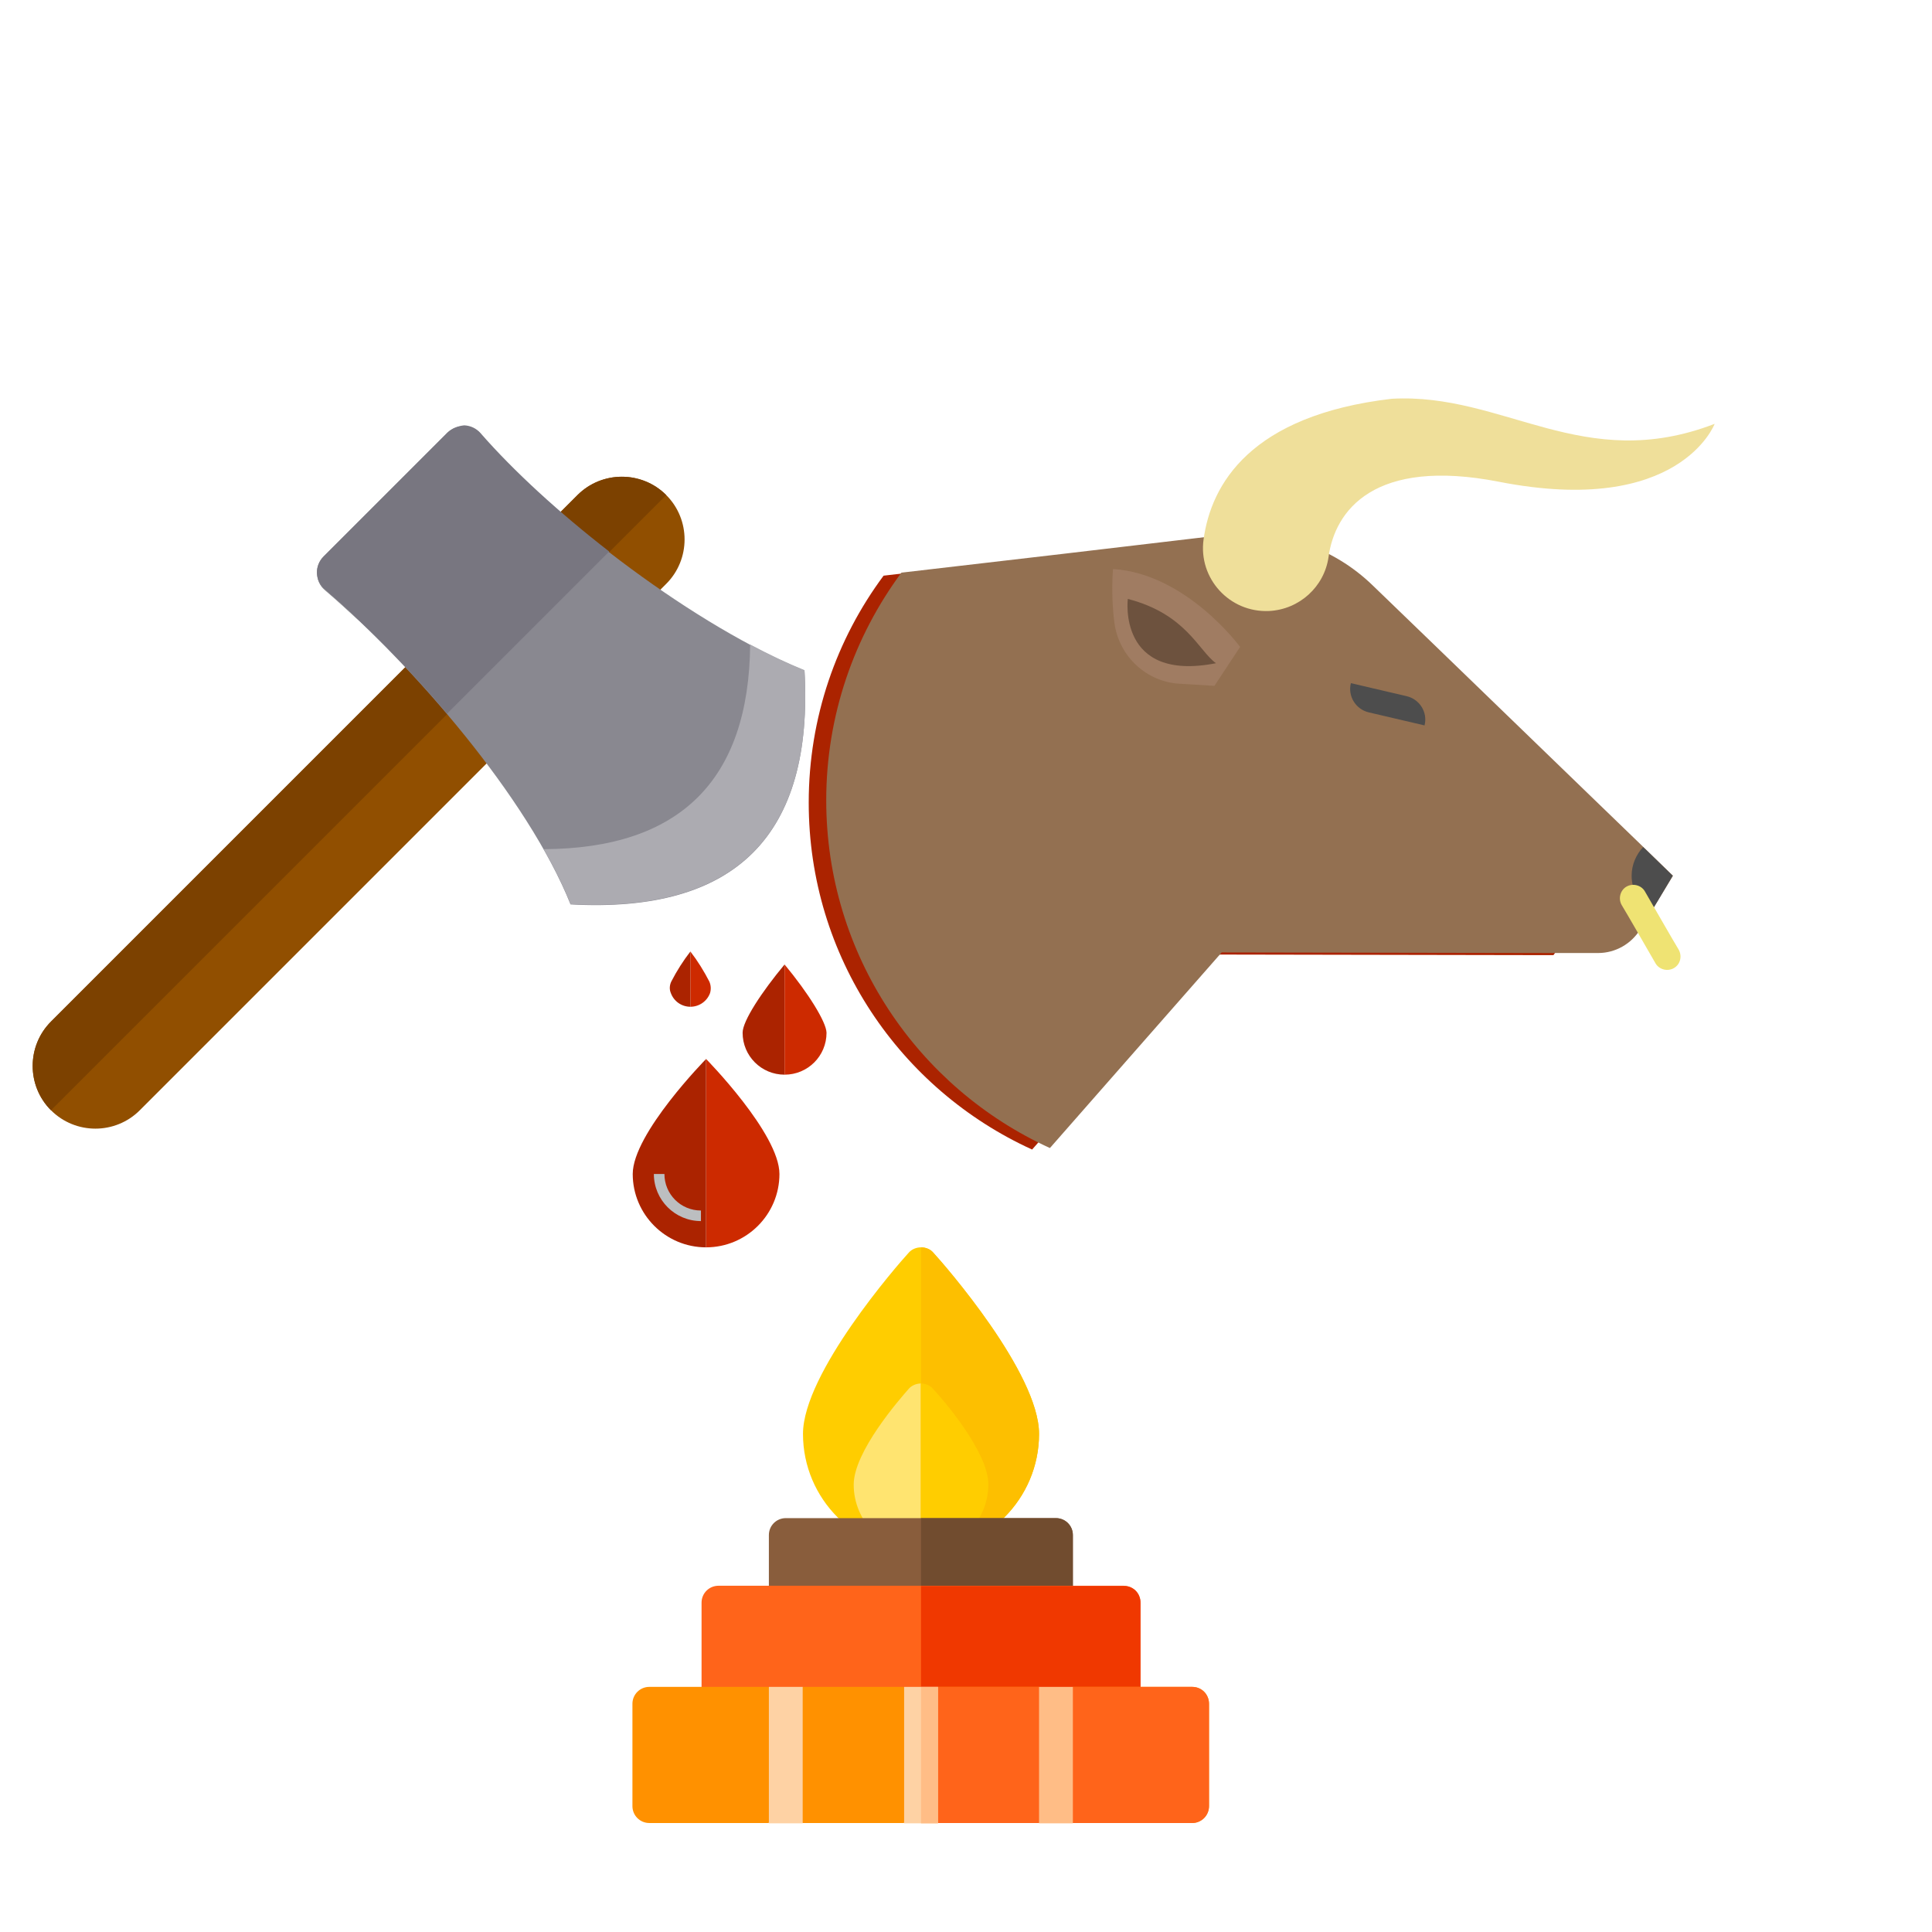 <?xml version="1.0" encoding="utf-8"?>
<!-- Generator: Adobe Illustrator 19.0.0, SVG Export Plug-In . SVG Version: 6.00 Build 0)  -->
<svg version="1.1" id="Layer_1" xmlns="http://www.w3.org/2000/svg" xmlns:xlink="http://www.w3.org/1999/xlink" x="0px" y="0px"
	 viewBox="14 -14 640 640" style="enable-background:new 14 -14 640 640;" xml:space="preserve">
<style type="text/css">
	.st0{fill:none;}
	.st1{fill:#B0B0B1;}
	.st2{fill:#AB2300;}
	.st3{fill:#AB2300;fill-opacity:0;}
	.st4{fill:#937051;}
	.st5{fill-opacity:0;stroke:#000000;stroke-opacity:0;}
	.st6{fill:#4D4D4D;}
	.st7{fill:#A07C62;}
	.st8{fill:#6D523E;}
	.st9{fill:#EFDF9A;}
	.st10{fill:#EFE373;}
	.st11{fill:#CD2A00;}
	.st12{fill:#BCBEC0;}
	.st13{fill:#914F00;}
	.st14{fill:#7C4100;}
	.st15{fill:#898890;}
	.st16{fill:url(#SVGID_3_);}
	.st17{fill:url(#SVGID_4_);}
	.st18{fill:#ACABB1;}
	.st19{fill:#787680;}
	.st20{fill:#FFCD00;}
	.st21{fill:#FFE470;}
	.st22{fill:#FDBF00;}
	.st23{fill:#895D3C;}
	.st24{fill:#714C2F;}
	.st25{fill:#FF641A;}
	.st26{fill:#F03800;}
	.st27{fill:#FF9100;}
	.st28{fill:#FED2A4;}
	.st29{fill:#FFBD86;}
</style>
<pattern  x="14" y="626" width="38" height="38" patternUnits="userSpaceOnUse" id="SVGID_1_" viewBox="0 -38 38 38" style="overflow:visible;">
	<g>
		<polygon class="st0" points="0,0 38,0 38,-38 0,-38 		"/>
		<g>
			<polygon class="st0" points="0,-38 38,-38 38,0 0,0 			"/>
			<polygon class="st0" points="0,0 38,0 38,-38 0,-38 			"/>
			<polygon class="st1" points="38,0 0,0 0,-38 38,-38 			"/>
		</g>
	</g>
</pattern>
<pattern  x="14" y="626" width="38" height="38" patternUnits="userSpaceOnUse" id="SVGID_2_" viewBox="0 -38 38 38" style="overflow:visible;">
	<g>
		<polygon class="st0" points="0,0 38,0 38,-38 0,-38 		"/>
		<g>
			<polygon class="st0" points="0,-38 38,-38 38,0 0,0 			"/>
			<polygon class="st0" points="0,0 38,0 38,-38 0,-38 			"/>
			<polygon class="st1" points="38,0 0,0 0,-38 38,-38 			"/>
		</g>
	</g>
</pattern>
<g>
	<g>
		<g>
			<g>
				<path class="st2" d="M528.6,302.4c8.2-11.4,15.8-23.1,23.4-34.9l-0.1-0.1l-17.7-17.1c-43-41.6-66.9-64.7-71.7-69.3
					c-4.5-4.3-9.5-7.9-15-10.6c-3.6,10.2-13.1,17.1-24.5,17.6c-12.4,0.6-23.7-9.9-25.7-21.9c-28.2,3.3-82.3,9.6-90.6,10.6
					c-15.6,21-24.8,47-24.8,75.2c0,51.1,30.3,95,74,114.9c3.8-4.3,22.7-25.9,56.8-64.6l111.1,0.2
					C525.5,302.4,527.1,302.4,528.6,302.4z"/>
			</g>
			<g>
				<g>
					<path class="st3" d="M528.6,302.4c8.2-11.4,15.8-23.1,23.4-34.9l-0.1-0.1l-17.7-17.1c-43-41.6-66.9-64.7-71.7-69.3
						c-4.5-4.3-9.5-7.9-15-10.6c-3.6,10.2-13.1,17.1-24.5,17.6c-12.4,0.6-23.7-9.9-25.7-21.9c-28.2,3.3-82.3,9.6-90.6,10.6
						c-15.6,21-24.8,47-24.8,75.2c0,51.1,30.3,95,74,114.9c3.8-4.3,22.7-25.9,56.8-64.6l111.1,0.2
						C525.5,302.4,527.1,302.4,528.6,302.4z"/>
				</g>
			</g>
		</g>
		<g>
			<g>
				<path id="h8rjgxMZoU_5_" class="st2" d="M461.2,222.9c-4.3-1-7-5.4-6-9.7l0,0c11,2.6,17.1,4,18.4,4.3c4.3,1,7,5.4,6,9.7l0,0
					C468.5,224.6,462.4,223.2,461.2,222.9z"/>
			</g>
			<g>
				<g>
					<path id="h8rjgxMZoU_2_" class="st3" d="M461.2,222.9c-4.3-1-7-5.4-6-9.7l0,0c11,2.6,17.1,4,18.4,4.3c4.3,1,7,5.4,6,9.7l0,0
						C468.5,224.6,462.4,223.2,461.2,222.9z"/>
				</g>
			</g>
		</g>
		<g>
			<g>
				<path id="c1Tm5UFKIN_5_" class="st2" d="M418.6,201.2c0,0-17.8-24.2-42-25.7c0,0-0.8,8.6,0.5,18c1.6,10.9,10.6,19.2,21.6,19.9
					c0.8,0,4.6,0.3,11.5,0.7"/>
			</g>
			<g>
				<g>
					<path id="c1Tm5UFKIN_2_" class="st3" d="M418.6,201.2c0,0-17.8-24.2-42-25.7c0,0-0.8,8.6,0.5,18c1.6,10.9,10.6,19.2,21.6,19.9
						c0.8,0,4.6,0.3,11.5,0.7"/>
				</g>
			</g>
		</g>
		<g>
			<g>
				<path id="cBUAdNTq9_5_" class="st2" d="M381.5,185.4c0,0-3.5,27.7,29.2,21.3C404.8,202.4,400.8,190.4,381.5,185.4z"/>
			</g>
			<g>
				<g>
					<path id="cBUAdNTq9_2_" class="st3" d="M381.5,185.4c0,0-3.5,27.7,29.2,21.3C404.8,202.4,400.8,190.4,381.5,185.4z"/>
				</g>
			</g>
		</g>
		<g>
			<g>
				<path class="st2" d="M552,267.5C552,267.4,551.9,267.4,552,267.5c-1.4,1.3-2.5,3-3.1,4.9C549.9,270.7,550.9,269.1,552,267.5z"/>
			</g>
			<g>
				<g>
					<path class="st3" d="M552,267.5C552,267.4,551.9,267.4,552,267.5c-1.4,1.3-2.5,3-3.1,4.9C549.9,270.7,550.9,269.1,552,267.5z"
						/>
				</g>
			</g>
		</g>
		<g>
			<g>
				<path class="st2" d="M450.5,159.9c-0.1,0.1-0.3,0.2-0.4,0.2c-0.2,0.2-0.4,0.4-0.6,0.6c-0.2,0.3-0.4,0.6-0.5,0.8
					c0,0.1,0,0.3,0,0.4c-0.3,14.6-11.7,25.4-26,26c-1.3,0.1-2.6,0-3.9-0.2c2.7,1.1,5.8,1.7,9,1.6c10-0.5,18.3-7.9,19.6-17.8
					c0.6-4.3,2.1-8.9,4.8-12.9C451.8,159,451.2,159.4,450.5,159.9z"/>
			</g>
			<g>
				<g>
					<path class="st3" d="M450.5,159.9c-0.1,0.1-0.3,0.2-0.4,0.2c-0.2,0.2-0.4,0.4-0.6,0.6c-0.2,0.3-0.4,0.6-0.5,0.8
						c0,0.1,0,0.3,0,0.4c-0.3,14.6-11.7,25.4-26,26c-1.3,0.1-2.6,0-3.9-0.2c2.7,1.1,5.8,1.7,9,1.6c10-0.5,18.3-7.9,19.6-17.8
						c0.6-4.3,2.1-8.9,4.8-12.9C451.8,159,451.2,159.4,450.5,159.9z"/>
				</g>
			</g>
		</g>
	</g>
</g>
<g>
	<g>
		<g>
			<g>
				<path id="aGbnZiXAy" class="st4" d="M561.1,287.8c-2.2,3.6-3.4,5.6-3.7,6c-3,4.9-8.3,7.9-14,7.9c-0.9,0-5.3,0-13.3,0l-111.4-0.2
					c-34.2,38.9-53.1,60.5-56.9,64.8c-43.7-19.9-74.1-64-74.1-115.2c0-28.2,9.3-54.3,24.9-75.4c10.7-1.2,96.1-11.2,106.7-12.5
					c18.1-2.1,36.3,4,49.4,16.7c4.8,4.6,28.8,27.8,71.9,69.5l17.8,17.2l9.8,9.5L561.1,287.8z"/>
			</g>
			<g>
				<g>
					<path id="aGbnZiXAy_1_" class="st5" d="M561.1,287.8c-2.2,3.6-3.4,5.6-3.7,6c-3,4.9-8.3,7.9-14,7.9c-0.9,0-5.3,0-13.3,0
						l-111.4-0.2c-34.2,38.9-53.1,60.5-56.9,64.8c-43.7-19.9-74.1-64-74.1-115.2c0-28.2,9.3-54.3,24.9-75.4
						c10.7-1.2,96.1-11.2,106.7-12.5c18.1-2.1,36.3,4,49.4,16.7c4.8,4.6,28.8,27.8,71.9,69.5l17.8,17.2l9.8,9.5L561.1,287.8z"/>
				</g>
			</g>
		</g>
		<g>
			<g>
				<path id="h8rjgxMZoU" class="st6" d="M467.5,222c-4.4-1-7.1-5.4-6-9.7l0,0c11,2.6,17.2,4,18.4,4.3c4.4,1,7.1,5.4,6,9.7l0,0
					C474.8,223.7,468.7,222.3,467.5,222z"/>
			</g>
			<g>
				<g>
					<path id="h8rjgxMZoU_1_" class="st5" d="M467.5,222c-4.4-1-7.1-5.4-6-9.7l0,0c11,2.6,17.2,4,18.4,4.3c4.4,1,7.1,5.4,6,9.7l0,0
						C474.8,223.7,468.7,222.3,467.5,222z"/>
				</g>
			</g>
		</g>
		<g>
			<g>
				<path id="c1Tm5UFKIN" class="st7" d="M424.8,200.3c0,0-17.8-24.3-42.1-25.8c0,0-0.8,8.6,0.5,18.1c1.6,10.9,10.6,19.3,21.6,19.9
					c0.8,0,4.6,0.3,11.5,0.7"/>
			</g>
			<g>
				<g>
					<path id="c1Tm5UFKIN_1_" class="st5" d="M424.8,200.3c0,0-17.8-24.3-42.1-25.8c0,0-0.8,8.6,0.5,18.1
						c1.6,10.9,10.6,19.3,21.6,19.9c0.8,0,4.6,0.3,11.5,0.7"/>
				</g>
			</g>
		</g>
		<g>
			<g>
				<path id="cBUAdNTq9" class="st8" d="M387.6,184.4c0,0-3.5,27.7,29.2,21.3C411,201.5,406.9,189.4,387.6,184.4z"/>
			</g>
			<g>
				<g>
					<path id="cBUAdNTq9_1_" class="st5" d="M387.6,184.4c0,0-3.5,27.7,29.2,21.3C411,201.5,406.9,189.4,387.6,184.4z"/>
				</g>
			</g>
		</g>
		<g>
			<g>
				<path id="a5PhR28CmC" class="st6" d="M561.1,287.8c-3.9-2.4-6.6-6.7-6.6-11.7c0-3.7,1.5-7,3.8-9.5c0.7,0.6,3.9,3.8,9.8,9.5
					C564,283.1,561.6,287,561.1,287.8z"/>
			</g>
			<g>
				<g>
					<path id="a5PhR28CmC_1_" class="st5" d="M561.1,287.8c-3.9-2.4-6.6-6.7-6.6-11.7c0-3.7,1.5-7,3.8-9.5c0.7,0.6,3.9,3.8,9.8,9.5
						C564,283.1,561.6,287,561.1,287.8z"/>
				</g>
			</g>
		</g>
		<g>
			<g>
				<path id="f1r05bXSLW" class="st9" d="M475,118.1c37.2-2.1,63.4,25.1,107,8.3c0,0-11.6,30.9-71.4,19.2
					c-41.4-8.1-54.4,9.5-56.5,24.9c-1.4,9.9-9.7,17.4-19.7,17.9l0,0c-13.1,0.6-23.5-10.8-21.7-23.7
					C415.2,146.4,428.2,123.6,475,118.1z"/>
			</g>
			<g>
				<g>
					<path id="f1r05bXSLW_1_" class="st5" d="M475,118.1c37.2-2.1,63.4,25.1,107,8.3c0,0-11.6,30.9-71.4,19.2
						c-41.4-8.1-54.4,9.5-56.5,24.9c-1.4,9.9-9.7,17.4-19.7,17.9l0,0c-13.1,0.6-23.5-10.8-21.7-23.7
						C415.2,146.4,428.2,123.6,475,118.1z"/>
				</g>
			</g>
		</g>
		<g>
			<g>
				<path id="fkHLv5lsZ" class="st10" d="M568.5,306.7c-2.1,1.2-4.9,0.5-6.1-1.6c-1.1-1.9-10-17.4-11.2-19.3
					c-1.2-2.1-0.5-4.9,1.6-6.1l0,0c2.1-1.2,4.9-0.5,6.1,1.6c1.1,1.9,10,17.4,11.2,19.3C571.3,302.8,570.6,305.5,568.5,306.7
					L568.5,306.7z"/>
			</g>
			<g>
				<g>
					<path id="fkHLv5lsZ_1_" class="st5" d="M568.5,306.7c-2.1,1.2-4.9,0.5-6.1-1.6c-1.1-1.9-10-17.4-11.2-19.3
						c-1.2-2.1-0.5-4.9,1.6-6.1l0,0c2.1-1.2,4.9-0.5,6.1,1.6c1.1,1.9,10,17.4,11.2,19.3C571.3,302.8,570.6,305.5,568.5,306.7
						L568.5,306.7z"/>
				</g>
			</g>
		</g>
	</g>
</g>
<g id="surface1">
	<path class="st11" d="M247.9,399.2c13.4,0,24.3-10.9,24.3-24.3c0-13.4-24.3-38.1-24.3-38.1V399.2z"/>
	<path class="st2" d="M223.6,374.9c0,13.4,10.9,24.3,24.3,24.3v-62.4C247.9,336.8,223.6,361.5,223.6,374.9z M232.3,374.9
		c0,7.7,6.2,13.9,13.9,13.9C238.5,388.8,232.3,382.6,232.3,374.9z"/>
	<path class="st2" d="M260,328.1c0,7.7,6.2,13.9,13.9,13.9v-36.5C266.4,314.5,260,324.2,260,328.1z"/>
	<path class="st11" d="M273.9,305.5V342c7.7,0,13.9-6.2,13.9-13.9C287.7,324.5,281.7,314.9,273.9,305.5z"/>
	<path class="st11" d="M249,311.2c-1.8-3.5-3.9-6.9-6.3-10v18.3c2.9,0,5.5-1.8,6.5-4.5C249.6,313.7,249.5,312.4,249,311.2z"/>
	<path class="st2" d="M242.7,319.5v-18.3c-2.4,3.1-4.5,6.4-6.3,9.9c-0.6,1.2-0.7,2.6-0.2,3.8C237.2,317.7,239.8,319.5,242.7,319.5z"
		/>
	<path class="st12" d="M246.2,390.5c-8.6,0-15.6-7-15.6-15.6h3.5c0,6.7,5.4,12.1,12.1,12.1V390.5z"/>
</g>
<path class="st13" d="M205.3,150L30.9,324.4c-8.1,8.1-8.1,21.3,0,29.4c8.1,8.1,21.3,8.1,29.4,0l174.4-174.4c8.1-8.1,8.1-21.3,0-29.4
	C226.6,141.9,213.4,141.9,205.3,150z"/>
<path class="st14" d="M205.3,150L30.9,324.4c-8.1,8.1-8.1,21.3,0,29.4L234.7,150C226.6,141.9,213.4,141.9,205.3,150z"/>
<path class="st15" d="M203,285.6c54.7,3,80.6-22.8,77.5-77.5c-35.4-14.3-82.1-49.5-107.3-78.3c-1.4-1.6-3.3-2.5-5.4-2.6
	c-2.1-0.1-4.1,0.7-5.6,2.2l-41,41c-1.5,1.5-2.3,3.5-2.2,5.6c0.1,2.1,1,4.1,2.6,5.4C150.8,206.4,188.8,250.2,203,285.6z"/>
<g>
	<pattern  id="SVGID_3_" xlink:href="#SVGID_1_" patternTransform="matrix(1.109 0 0 1.109 1303.449 19500.617)">
	</pattern>
	<path class="st16" d="M173.6,130.1c-0.1-0.1-0.2-0.3-0.3-0.4c-0.4-0.5-0.9-0.9-1.4-1.2C172.4,129,173,129.5,173.6,130.1z"/>
	<pattern  id="SVGID_4_" xlink:href="#SVGID_2_" patternTransform="matrix(1.109 0 0 1.109 1303.449 19500.617)">
	</pattern>
	<path class="st17" d="M119.2,177.5c0.4,1.5,1.2,3,2.4,4c3.6,3.1,7.4,6.5,11.3,10.2C128.3,186.7,123.7,181.9,119.2,177.5z"/>
</g>
<path class="st18" d="M194.1,267.3c3.5,6.2,6.6,12.3,8.9,18.2c54.7,3,80.6-22.8,77.5-77.5c-5.7-2.3-11.8-5.2-18-8.5
	C262.1,244.5,239.2,267.1,194.1,267.3z"/>
<path class="st19" d="M162.2,129.3l-41,41c-1.5,1.5-2.3,3.5-2.2,5.6c0.1,2.1,1,4.1,2.6,5.4c12.7,10.9,27.2,25.3,40.5,41.1l53.7-53.7
	c-16.5-12.8-31.6-26.6-42.6-39.2c-1.4-1.6-3.3-2.5-5.4-2.6C165.7,127.1,163.7,127.9,162.2,129.3z"/>
<path class="st20" d="M323.2,401c-1-1.2-2.6-1.8-4.1-1.8s-3.1,0.6-4.1,1.8c-3.6,3.9-35,39.9-35,60c0,21.6,17.6,39.1,39.1,39.1
	s39.1-17.6,39.1-39.1C358.2,440.8,326.8,404.9,323.2,401z"/>
<path class="st21" d="M323.2,446.1c-1-1.2-2.6-1.8-4.1-1.8s-3.1,0.6-4.1,1.8c-3,3.4-18.2,20.8-18.2,31.7c0,12.3,10.1,22.4,22.4,22.4
	c12.3,0,22.4-10.1,22.4-22.4C341.4,466.9,326.2,449.4,323.2,446.1z"/>
<path class="st22" d="M319.1,500.1V399.2c1.6,0,3.1,0.6,4.1,1.8c3.6,3.9,35,39.9,35,60C358.2,482.5,340.7,500.1,319.1,500.1z"/>
<path class="st20" d="M341.4,477.7c0,12.3-10.1,22.4-22.4,22.4v-55.8c1.6,0,3.1,0.6,4.1,1.8C326.2,449.4,341.4,466.9,341.4,477.7z"
	/>
<path class="st23" d="M363.8,488.9h-89.5c-3.1,0-5.6,2.5-5.6,5.6v22.4c0,3.1,2.5,5.6,5.6,5.6h89.5c3.1,0,5.6-2.5,5.6-5.6v-22.4
	C369.4,491.4,366.9,488.9,363.8,488.9z"/>
<path class="st24" d="M363.8,522.5h-44.7v-33.6h44.7c3.1,0,5.6,2.5,5.6,5.6v22.4C369.4,520,366.9,522.5,363.8,522.5z"/>
<path class="st25" d="M386.2,511.3H252c-3.1,0-5.6,2.5-5.6,5.6v33.6c0,3.1,2.5,5.6,5.6,5.6h134.2c3.1,0,5.6-2.5,5.6-5.6v-33.6
	C391.8,513.7,389.3,511.3,386.2,511.3z"/>
<path class="st26" d="M391.8,516.9v33.6c0,3.1-2.5,5.6-5.6,5.6h-67.1v-44.7h67.1C389.3,511.3,391.8,513.7,391.8,516.9z"/>
<path class="st27" d="M414.5,550.4v33.9c0,3.1-2.5,5.6-5.6,5.6h-39.5l-7.4-7.4l-3.8,7.4h-33.6l-6.6-6.6l-4.6,6.6h-33.6l-4.9-10.2
	l-6.3,10.2h-39.5c-3.1,0-5.6-2.5-5.6-5.6v-33.9c0-3.1,2.5-5.6,5.6-5.6h39.5l5.6,7.4l5.6-7.4h33.6l6.3,6.3l4.9-6.3h33.6l5.9,6.3
	l5.3-6.3h39.5C412.1,544.8,414.5,547.3,414.5,550.4z"/>
<path class="st25" d="M414.5,550.4v33.9c0,3.1-2.5,5.6-5.6,5.6h-39.5l-7.4-7.4l-3.8,7.4h-33.6l-5.6-5.6v-33.9l0.7,0.7l4.9-6.3h33.6
	l5.9,6.3l5.3-6.3h39.5C412.1,544.8,414.5,547.3,414.5,550.4z"/>
<path class="st28" d="M268.7,544.8h11.2V590h-11.2V544.8z"/>
<path class="st28" d="M313.5,544.8h11.2V590h-11.2V544.8z"/>
<g>
	<path class="st29" d="M358.2,544.8h11.2V590h-11.2V544.8z"/>
	<path class="st29" d="M319.1,544.8h5.6V590h-5.6V544.8z"/>
</g>
</svg>
